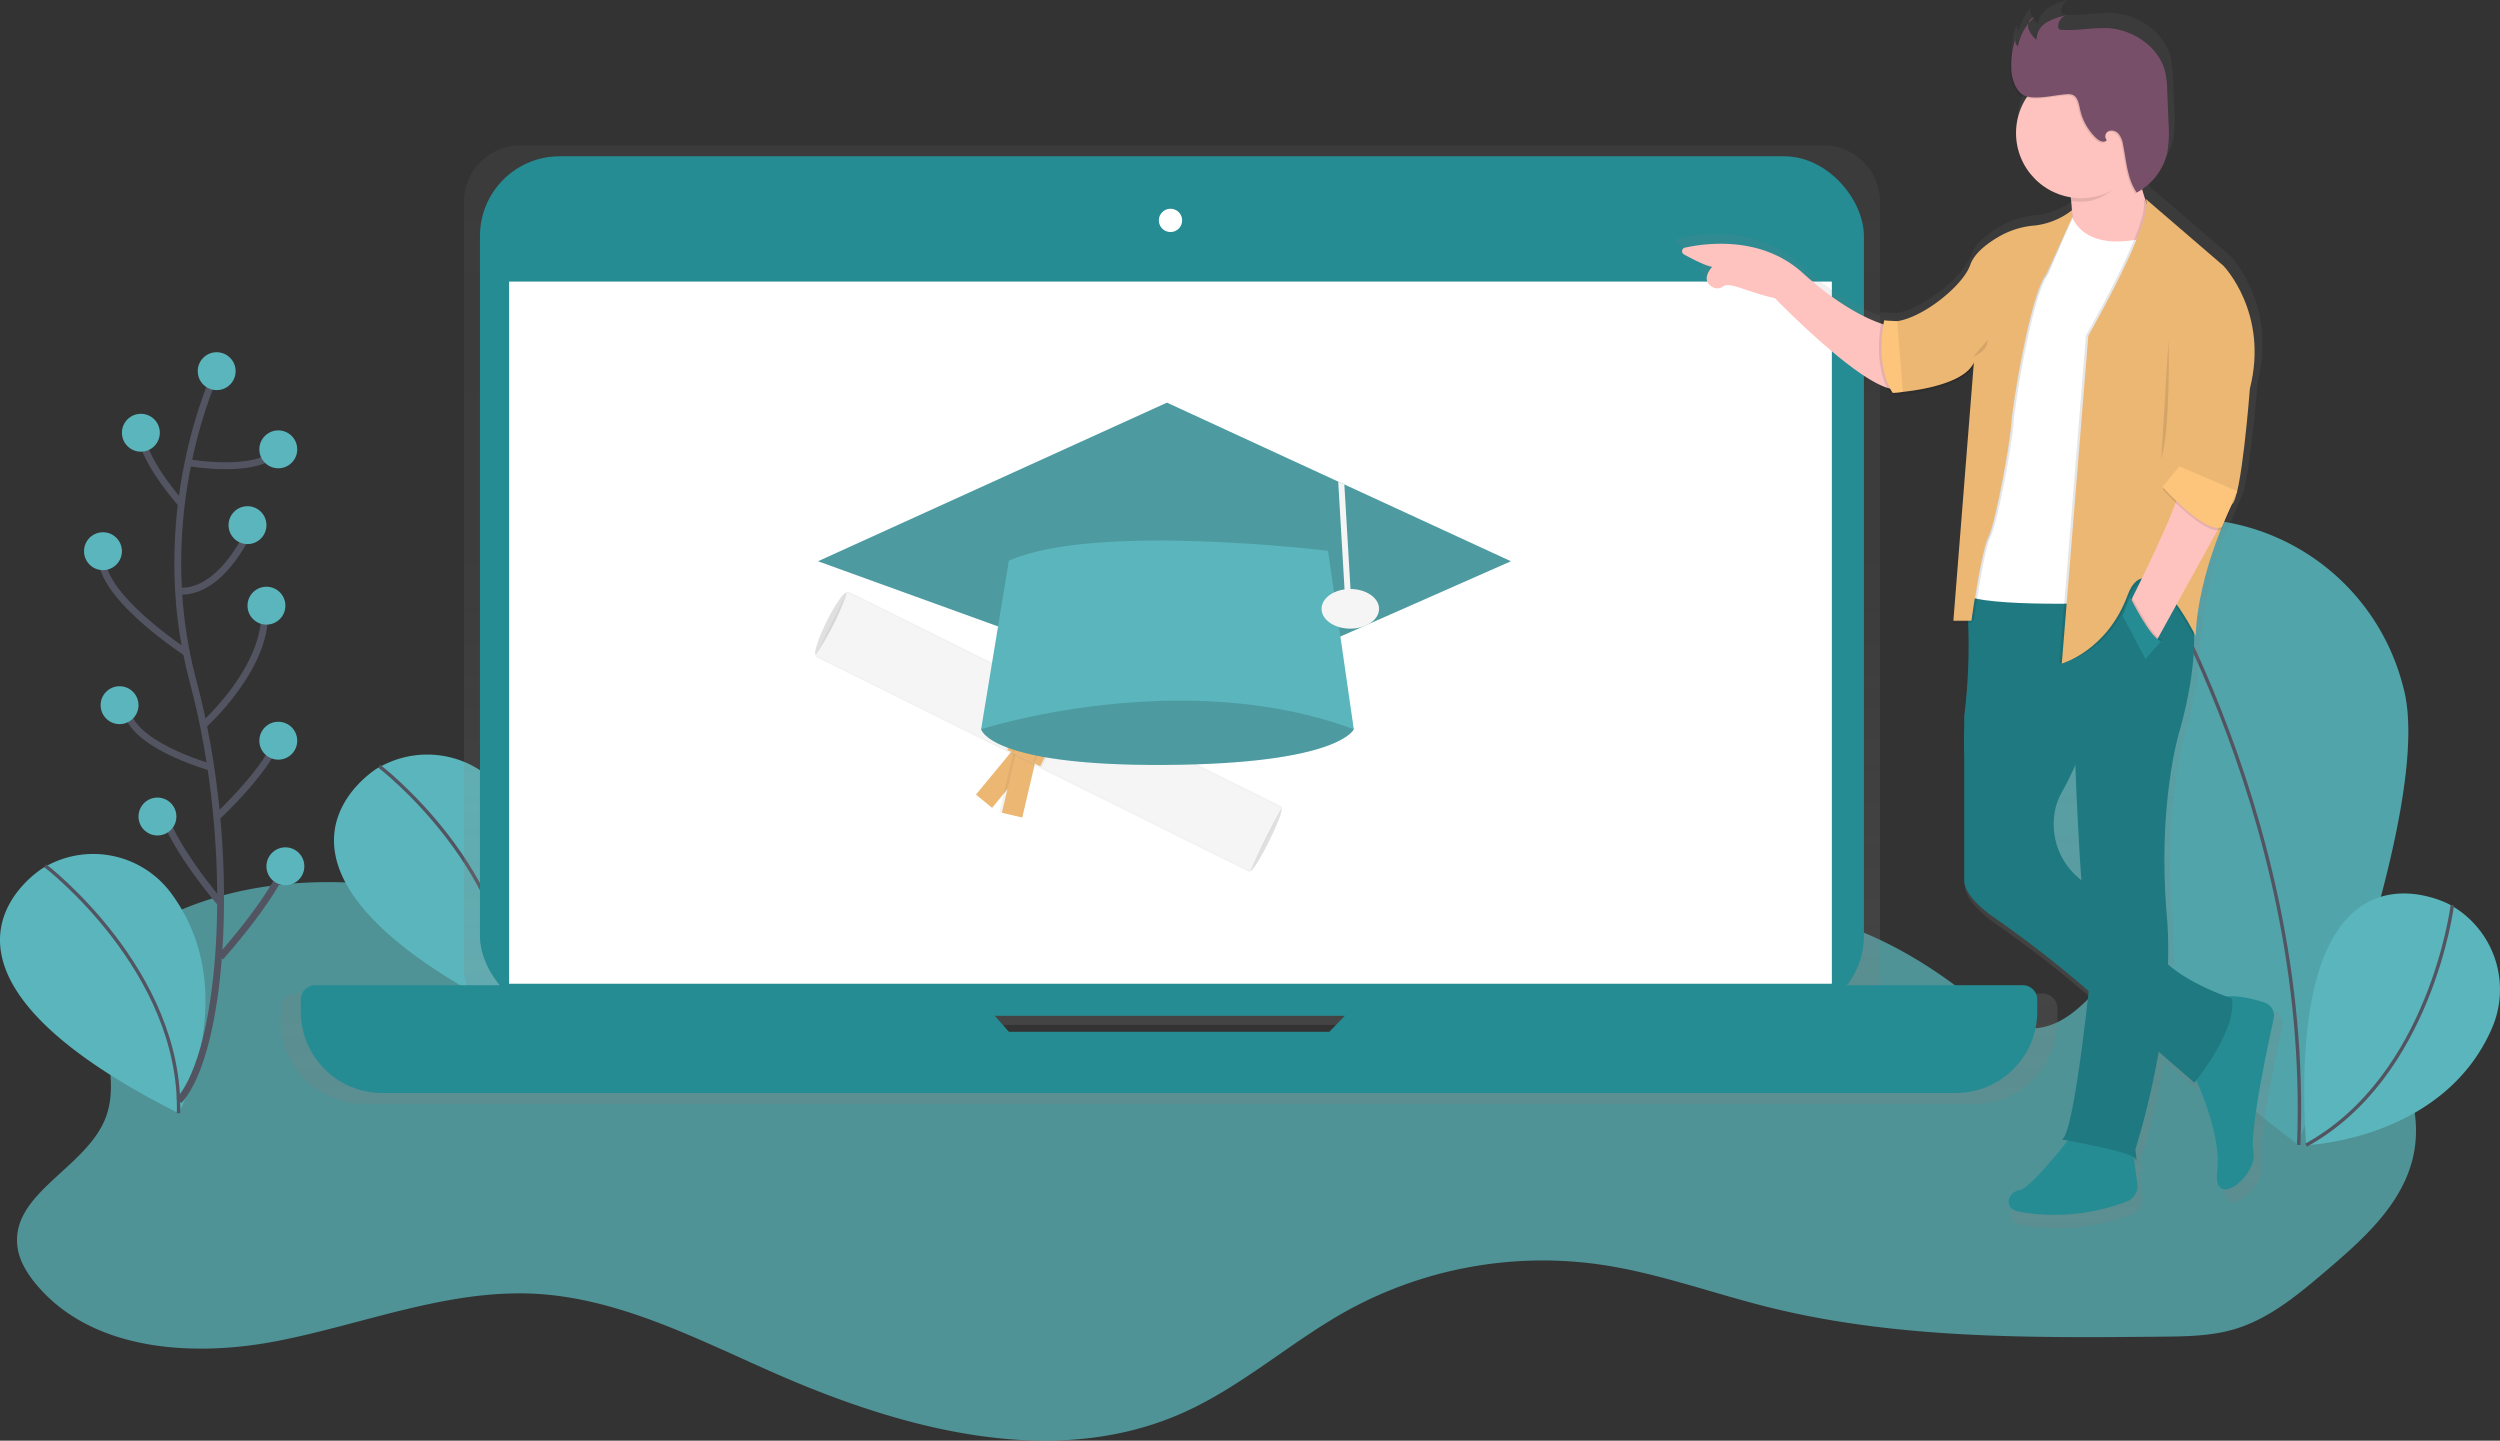 <svg xmlns="http://www.w3.org/2000/svg" xmlns:xlink="http://www.w3.org/1999/xlink" width="729.597" height="420.436" viewBox="0 0 729.597 420.436">
  <rect x="0" y="0" width="729.597" height="420.436" fill="#333333" stroke="none"/>
  <defs>
    <linearGradient id="linear-gradient" x1="0.5" y1="1" x2="0.5" gradientUnits="objectBoundingBox">
      <stop offset="0" stop-color="gray" stop-opacity="0.251"/>
      <stop offset="0.54" stop-color="gray" stop-opacity="0.122"/>
      <stop offset="1" stop-color="gray" stop-opacity="0.102"/>
    </linearGradient>
    <linearGradient id="linear-gradient-2" y1="1" y2="0" xlink:href="#linear-gradient"/>
    <linearGradient id="linear-gradient-3" x1="-11.741" y1="5.084" x2="-11.741" y2="4.933" gradientUnits="objectBoundingBox">
      <stop offset="0" stop-color="gray" stop-opacity="0.251"/>
      <stop offset="0.535" stop-color="gray" stop-opacity="0.122"/>
      <stop offset="1" stop-color="gray" stop-opacity="0.102"/>
    </linearGradient>
  </defs>
  <g id="Group_293" data-name="Group 293" transform="translate(-181 -342)">
    <g id="undraw_finance_0bdk" transform="translate(180.997 341.94)">
      <path id="Path_656" data-name="Path 656" d="M305.579,529.67c-44.112-15.242-94.548-28.143-135.761-6.24-5.223,2.776-10.37,6.271-13.185,11.471-7.434,13.682,4.382,31.424-1.377,45.886s-27.432,21.742-25.658,37.191c.467,4.038,2.654,7.694,5.231,10.844,16.144,19.723,45.741,21.719,70.756,16.825s49.48-15.043,74.947-13.766c24.473,1.262,46.987,13,69.41,22.882,37.8,16.7,81.952,28.686,119.724,11.9,17.307-7.694,31.615-20.794,48.18-29.941a118.584,118.584,0,0,1,73.188-13.429c16.825,2.371,32.885,8.336,49.35,12.45,37.4,9.338,76.431,9.032,114.967,8.665,7.174-.069,14.462-.153,21.337-2.2,10.179-3.059,18.576-10.1,26.66-16.993,10.623-9.047,21.811-18.989,25.237-32.518,4.046-16.06-4.329-33.13-16.748-44.043s-28.3-16.878-43.79-22.629c-3.824-1.407-7.908-2.837-11.823-1.774a16.124,16.124,0,0,0-6.654,4.26c-11,10.584-20.289,28.488-35.286,25.612-5.353-1.025-9.735-4.749-13.972-8.191-22.622-18.354-53.052-32.526-80.354-22.385-19.968,7.418-34.063,26.469-54.3,33.191-14.393,4.787-30.032,2.715-45.175,3.648-22.025,1.346-43.462,9.131-65.517,8.657-56.241-1.208-103.1-54.987-159.109-49.863-4.39.4-9.177,1.407-11.869,4.879" transform="translate(-124.527 -254.256)" fill="#5ab6bc" opacity="0.73"/>
      <path id="Path_657" data-name="Path 657" d="M263.109,467.062s-46.735,28.212,39.447,71.666c0,0,18.989-35.256-2-64a28.3,28.3,0,0,0-36.709-8.045Z" transform="translate(-152.982 -242.803)" fill="#5ab6bc"/>
      <path id="Path_658" data-name="Path 658" d="M267.73,467.52s40.013,30.591,38.9,72.232" transform="translate(-157.045 -243.85)" fill="none" stroke="#535461" stroke-miterlimit="10" stroke-width="1"/>
      <path id="Path_659" data-name="Path 659" d="M1000.749,422.392c9.468,34.621-30.919,133.253-30.919,133.253s-84.981-64.34-94.456-98.961a65.005,65.005,0,1,1,125.368-34.3Z" transform="translate(-299.344 -221.634)" fill="#5ab6bc"/>
      <path id="Path_660" data-name="Path 660" d="M1000.749,422.392c9.468,34.621-30.919,133.253-30.919,133.253s-84.981-64.34-94.456-98.961a65.005,65.005,0,1,1,125.368-34.3Z" transform="translate(-299.344 -221.634)" opacity="0.1"/>
      <path id="Path_661" data-name="Path 661" d="M936.21,378.27s52.9,79.857,48.945,178.787" transform="translate(-314.294 -222.855)" fill="none" stroke="#535461" stroke-miterlimit="10" stroke-width="1"/>
      <path id="Path_662" data-name="Path 662" d="M1044.75,519.309s-47.966-26.094-41.894,70.228c0,0,40.012-1.43,54.214-34.07a28.3,28.3,0,0,0-11.617-35.753Z" transform="translate(-329.847 -255.275)" fill="#5ab6bc"/>
      <path id="Path_663" data-name="Path 663" d="M1045.7,520.52s-6.195,50-42.682,70.06" transform="translate(-330.01 -256.318)" fill="none" stroke="#535461" stroke-miterlimit="10" stroke-width="1"/>
      <path id="Path_664" data-name="Path 664" d="M135.665,505.023s-46.758,28.2,39.431,71.636c0,0,18.989-35.256-2-64a28.3,28.3,0,0,0-36.709-8.045Z" transform="translate(-123 -251.726)" fill="#5ab6bc"/>
      <path id="Path_665" data-name="Path 665" d="M140.26,505.49s40.013,30.591,38.9,72.232" transform="translate(-127.059 -252.782)" fill="none" stroke="#535461" stroke-miterlimit="10" stroke-width="1"/>
      <path id="Path_666" data-name="Path 666" d="M744.275,478.139H695.139a16.382,16.382,0,0,0,1.713-7.319V247.08a16.45,16.45,0,0,0-16.45-16.45H300.061a16.45,16.45,0,0,0-16.45,16.45V470.828a16.381,16.381,0,0,0,1.713,7.319H234.451a4.352,4.352,0,0,0-4.352,4.374v3.51a24.335,24.335,0,0,0,24.335,24.335H724.292a24.335,24.335,0,0,0,24.335-24.335v-3.51a4.352,4.352,0,0,0-4.352-4.382ZM441.512,492.057l-4.237-4.78h104.6l-4.665,4.787Z" transform="translate(-148.193 -188.126)" fill="url(#linear-gradient)"/>
      <rect id="Rectangle_84" data-name="Rectangle 84" width="403.888" height="250.835" rx="23.26" transform="translate(140.075 45.671)" fill="#258c93"/>
      <rect id="Rectangle_85" data-name="Rectangle 85" width="386.031" height="204.919" transform="translate(148.579 82.234)" fill="#fff"/>
      <circle id="Ellipse_82" data-name="Ellipse 82" cx="3.403" cy="3.403" r="3.403" transform="translate(338.195 60.974)" fill="#fff"/>
      <path id="Path_667" data-name="Path 667" d="M551.2,551.08l-13.261,13.605h-93.5L432.451,551.08H242.032a4.252,4.252,0,0,0-4.252,4.252v3.426a23.784,23.784,0,0,0,23.784,23.784H720.775a23.784,23.784,0,0,0,23.784-23.784v-3.426a4.252,4.252,0,0,0-4.252-4.252Z" transform="translate(-149.999 -263.506)" fill="#258c93"/>
      <path id="Path_670" data-name="Path 670" d="M936.728,470.092c-3.135-1.032-7.785-2.225-11.471-1.8-3.51-1.277-11.762-4.589-17.4-9.575a125.487,125.487,0,0,0-.375-14.7c-2.883-32.786,3.6-54.4,3.6-54.4s5.093-16.488,4.535-30.17c.329.619.512.987.512.987.444-11.8,4.466-24.014,7.479-31.623a2.541,2.541,0,0,0,.336-.122l3.365-7.984a6.93,6.93,0,0,0,.635-1.476l.543-1.262-.161-.069c.054-.206.107-.428.161-.65h0c2.149-9.093,3.824-30.659,3.824-30.659,5.766-22.7-7.923-36.709-7.923-36.709l-23.234-19.991a2.946,2.946,0,0,1,.229.818l-.191-.168c-.329-.941-.688-2.065-1.04-3.35a19.642,19.642,0,0,0,7.5-11.257,35.237,35.237,0,0,0,.344-8.412l-.382-9.644a30.592,30.592,0,0,0-.574-5.621c-1.751-7.648-9.59-13-17.46-13.353a63.814,63.814,0,0,0-7.495.4,50.42,50.42,0,0,1-6.118.13,1.1,1.1,0,0,1-.658-.176.964.964,0,0,1-.283-.665,3.319,3.319,0,0,1,.811-2.486,3.059,3.059,0,0,1,1.055-.6l-.558.13a3.059,3.059,0,0,1,.918-.5,17.812,17.812,0,0,0-5.8,2.1,7.486,7.486,0,0,0-1.354,1.139,5.912,5.912,0,0,0-1.958,3.64,6.775,6.775,0,0,1-2.065-3.059,3.059,3.059,0,0,1,0-1.484q-.206.252-.4.52v-.161a15.463,15.463,0,0,0-3.059,6.225,2.424,2.424,0,0,1-.551-1.79q-.172.539-.321,1.078a2.5,2.5,0,0,1,0-.719,24.632,24.632,0,0,0-1.2,8.55c0,2.891,1.285,7.4,4.382,8.412.161.054.321.092.489.13a19.448,19.448,0,0,0,13.116,29.7q.077.528.145,1.109h.122c.084.765.153,1.606.2,2.463a16.577,16.577,0,0,1-2.554,2.05,21.062,21.062,0,0,1-8.5,2.814,25.314,25.314,0,0,0-10.225,3.059c-3.709,2.073-7.8,5.093-9.085,8.764C846.5,255.8,834.708,265.319,826.8,266.5l-2.814-.161-.206-.061v.054l-.688-.038h-.222v.038l-.711-.038s-.069.329-.168.91c-3.977-1.369-12.427-5.162-23.425-15.142-12.236-11.112-28.793-8.925-35.179-7.525a1.094,1.094,0,0,0-.291,2.027c2.577,1.415,6.569,3.472,8.412,3.7,0,0-3.824,4,.245,6.118a2.952,2.952,0,0,0,3.059-.3c1.973-1.445,7.456,1.828,15.4,3.533,0,0,22.423,23.2,33.558,26.767a16.027,16.027,0,0,0,.849,1.476l.688-.054v.054h.291l.084.765s17.314-.91,22.943-7.2a9.018,9.018,0,0,0,1.094-1.17L843.7,355.974h.054l-.054.719h4.428a166.907,166.907,0,0,1-1.2,27.883v49.358s-.229,4.344,8.795,10.707a337.333,337.333,0,0,1,27.317,21.176l1.094.948c-1.66,15.1-5.132,43.255-8.03,44.3l1.79.314c-3.059,3.877-11.747,14.531-14.393,14.814-3.243.359-5.407,5.407,0,6.485a60.577,60.577,0,0,0,32.12-3.166,4.9,4.9,0,0,0,3.059-5.216l-1.048-7.954a1.117,1.117,0,0,1,.459.482c.719,2.164,0-2.883,0-2.883a225.4,225.4,0,0,0,6.967-29.061l10.707,9.254s.214-.268.589-.765c2.623,5.95,7.3,18.125,6.256,27.042-1.438,12.236,12.236,1.438,10.806-5.766-1.162-5.827,4.038-30.529,6.065-39.768a4.107,4.107,0,0,0-2.753-4.787Z" transform="translate(-273.438 -175.07)" fill="url(#linear-gradient-2)"/>
      <path id="Path_671" data-name="Path 671" d="M825.389,292.118s-10.2-1.759-25.329-15.479c-11.969-10.852-28.113-8.718-34.338-7.349a1.063,1.063,0,0,0-.283,1.973c2.516,1.377,6.416,3.388,8.244,3.617,0,0-3.77,3.9.237,5.988a2.883,2.883,0,0,0,3.013-.291c1.927-1.407,7.281,1.79,15.043,3.449,0,0,30.254,31.31,37.29,26Z" transform="translate(-273.992 -196.952)" fill="#fec3be"/>
      <path id="Path_672" data-name="Path 672" d="M912.11,239.177s2.814,11.961,0,20.4l12.664,1.759,11.257-5.629v-7.388a50.731,50.731,0,0,1-3.87-24.274Z" transform="translate(-308.625 -186.578)" fill="#fec3be"/>
      <path id="Path_673" data-name="Path 673" d="M959,576.355s9.177,17.941,7.739,29.9,11.961,1.407,10.554-5.629c-1.14-5.69,3.939-29.826,5.919-38.8a4.007,4.007,0,0,0-2.661-4.673c-4.229-1.392-11.311-3.1-14.867-.489C960.43,560.524,959,576.355,959,576.355Z" transform="translate(-319.655 -264.5)" fill="#258c93"/>
      <path id="Path_674" data-name="Path 674" d="M907.848,608.265s-11.961,15.479-15.127,15.831-5.277,5.277,0,6.332a59.147,59.147,0,0,0,31.355-3.059,4.787,4.787,0,0,0,3.006-5.093l-2.019-15.066Z" transform="translate(-303.308 -276.71)" fill="#258c93"/>
      <path id="Path_675" data-name="Path 675" d="M884.159,393.78l-11.471,1.53a167.888,167.888,0,0,1-.138,40.326v48.18s-.222,4.244,8.588,10.416a329.362,329.362,0,0,1,26.675,20.649l31.921,27.654s12.664-15.479,10.906-24.625c0,0-21.107-6.684-23.922-17.59-1.614-6.24-9.8-11.471-16.5-14.76a20.511,20.511,0,0,1-10.974-23.279,17.947,17.947,0,0,1,1.8-4.52c5.629-9.85,13.72-32.013,13.72-32.013l-15.479-29.5Z" transform="translate(-299.319 -226.504)" fill="#1f7980"/>
      <path id="Path_677" data-name="Path 677" d="M906.357,559.178s20.756,3.518,21.459,5.629,0-2.814,0-2.814,11.961-36.235,9.177-68.24,3.518-53.121,3.518-53.121,7.388-23.922,3.166-37.642-48.547-7.739-48.547-7.739,15.479,36.235,15.127,53.472c0,0,1.759,52.065,4.925,58.046C915.152,506.738,910.227,557.748,906.357,559.178Z" transform="translate(-304.631 -226.545)" fill="#1f7980"/>
      <path id="Path_678" data-name="Path 678" d="M903.378,255.79s2.111,13,23.218,7.388L912.555,370.115s-40.808,1.407-40.456-3.518l8.412-64.722Z" transform="translate(-299.213 -194.044)" fill="#fff"/>
      <path id="Path_679" data-name="Path 679" d="M897.11,254.87a17.146,17.146,0,0,1-10.164,4.826,24.724,24.724,0,0,0-9.988,2.967c-3.617,2.027-7.648,4.971-8.871,8.558-2.463,7.036-17.941,18.645-24.977,16.182l2.463,21.108s20.052-1.055,23.57-8.795l-5.973,75.322h5.277s2.814-20.4,4.925-24.625,6.332-27.44,6.684-33.068,5.629-37.994,10.2-43.592l6.883-16.71Z" transform="translate(-292.394 -193.828)" opacity="0.1"/>
      <path id="Path_680" data-name="Path 680" d="M896.9,256.25a21.772,21.772,0,0,1-10.867,4.474,24.725,24.725,0,0,0-9.98,2.983c-3.617,2.027-7.648,4.971-8.871,8.558-2.463,7.036-17.941,18.645-24.977,16.182l2.463,21.108s20.052-1.055,23.57-8.795l-5.98,75.276h5.277s2.814-20.4,4.925-24.625,6.332-27.44,6.684-33.068,5.629-37.994,10.2-43.592l7.556-16.4Z" transform="translate(-292.18 -194.152)" opacity="0.1"/>
      <path id="Path_681" data-name="Path 681" d="M896.894,255.33a21.773,21.773,0,0,1-10.867,4.474,24.723,24.723,0,0,0-9.988,2.967c-3.617,2.027-7.648,4.971-8.871,8.558-2.463,7.036-17.941,18.645-24.977,16.182l2.463,21.108s20.052-1.055,23.57-8.795l-5.973,75.322h5.277s2.814-20.4,4.925-24.625,6.332-27.44,6.684-33.068,5.629-37.994,10.2-43.592L896.9,257.5Z" transform="translate(-292.177 -193.936)" fill="#ecb773"/>
      <path id="Path_682" data-name="Path 682" d="M931.283,234.752c-.459-3.334.459-5.415.88-9.322L912.11,240.557s.482,2.042.849,5.032a19.119,19.119,0,0,0,3.059.245C922.977,245.834,927.987,240.4,931.283,234.752Z" transform="translate(-308.625 -186.902)" opacity="0.1"/>
      <circle id="Ellipse_88" data-name="Ellipse 88" cx="18.997" cy="18.997" r="18.997" transform="translate(588.358 19.89)" fill="#fec3be"/>
      <path id="Path_683" data-name="Path 683" d="M890.055,196.841a24.045,24.045,0,0,1,1.53-9.4,2.348,2.348,0,0,0,.4,3.059,15.051,15.051,0,0,1,4.772-8.458c-1.354.222-2.05,1.9-1.713,3.227a7.342,7.342,0,0,0,2.348,3.3,5.9,5.9,0,0,1,2.9-4.994,17.392,17.392,0,0,1,5.659-2.05,3.281,3.281,0,0,0-2.172,3.365.94.94,0,0,0,.283.65,1.079,1.079,0,0,0,.642.168,49.231,49.231,0,0,0,5.942-.13,62.311,62.311,0,0,1,7.319-.39c7.648.321,15.334,5.545,17.047,13a29.886,29.886,0,0,1,.558,5.491l.375,9.414a34.413,34.413,0,0,1-.336,8.229,17.437,17.437,0,0,1-8.955,11.839c-2.761-4-3.006-9.139-3.961-13.9a7.036,7.036,0,0,0-1.193-3.059,2.684,2.684,0,0,0-2.944-.994,1.691,1.691,0,0,0-.619,2.692c-.765.9-2.195.229-3.059-.574a16.427,16.427,0,0,1-4.764-8.512c-.344-1.637-.688-3.656-2.294-4.214a4.267,4.267,0,0,0-1.7-.115c-3.35.229-8.588,1.614-11.831.551C891.309,204.068,890.055,199.663,890.055,196.841Z" transform="translate(-303.433 -176.576)" opacity="0.1"/>
      <path id="Path_684" data-name="Path 684" d="M890.515,196.381a24.045,24.045,0,0,1,1.53-9.4,2.348,2.348,0,0,0,.4,3.059,15.051,15.051,0,0,1,4.772-8.458c-1.354.222-2.05,1.9-1.713,3.227a7.341,7.341,0,0,0,2.348,3.3,5.9,5.9,0,0,1,2.9-4.994,17.392,17.392,0,0,1,5.659-2.05,3.281,3.281,0,0,0-2.172,3.365.941.941,0,0,0,.283.65,1.078,1.078,0,0,0,.643.168,49.244,49.244,0,0,0,5.942-.13,62.317,62.317,0,0,1,7.319-.39c7.648.321,15.334,5.545,17.047,13a29.891,29.891,0,0,1,.558,5.491l.375,9.414a34.413,34.413,0,0,1-.336,8.229,17.437,17.437,0,0,1-8.956,11.839c-2.761-4-3.005-9.139-3.961-13.9a7.036,7.036,0,0,0-1.193-3.059,2.684,2.684,0,0,0-2.944-.994,1.691,1.691,0,0,0-.62,2.692c-.765.9-2.195.229-3.059-.574a16.428,16.428,0,0,1-4.764-8.512c-.344-1.637-.688-3.656-2.294-4.214a4.268,4.268,0,0,0-1.7-.115c-3.35.229-8.588,1.614-11.831.551C891.769,203.6,890.515,199.2,890.515,196.381Z" transform="translate(-303.541 -176.467)" fill="#784f69"/>
      <path id="Path_685" data-name="Path 685" d="M840.769,297.42s-2.814,13,2.463,21.108l2.99-.245-1.629-20.649Z" transform="translate(-291.667 -203.837)" opacity="0.1"/>
      <path id="Path_686" data-name="Path 686" d="M841.769,297.42s-2.814,13,2.463,21.108l2.99-.245-1.629-20.649Z" transform="translate(-291.902 -203.837)" fill="#fdc47c"/>
      <path id="Path_687" data-name="Path 687" d="M933.337,251l22.691,19.524s13.368,13.72,7.739,35.883c0,0-2.463,32.365-5.277,33.772,0,0-9.85,19.7-10.554,38.345,0,0-13.192-26.56-19.173-10.378s-19.884,18.469-19.884,18.469l7.739-95.718S936.151,256.95,933.337,251Z" transform="translate(-307.865 -192.917)" opacity="0.1"/>
      <path id="Path_688" data-name="Path 688" d="M934.257,251l22.691,19.524s13.368,13.72,7.739,35.883c0,0-2.463,32.365-5.277,33.772,0,0-9.85,19.7-10.554,38.345,0,0-13.9-27.967-19.884-11.785S909.8,386.624,909.8,386.624l7.739-95.68S937.072,256.95,934.257,251Z" transform="translate(-308.082 -192.917)" fill="#ecb773"/>
      <path id="Path_689" data-name="Path 689" d="M950.643,358.617s5.629-3.87,14.775,6.684L942.9,406.109l-7.563-11.418S951.347,363.19,950.643,358.617Z" transform="translate(-314.089 -218.069)" fill="#fec3be"/>
      <path id="Path_690" data-name="Path 690" d="M948.22,359.98s12.45,13.98,17.307,11.739l4.5-10.47L953.145,354Z" transform="translate(-317.119 -217.146)" opacity="0.1"/>
      <path id="Path_691" data-name="Path 691" d="M948.22,359.06s12.45,13.98,17.307,11.739l4.5-10.47-16.878-7.25Z" transform="translate(-317.119 -216.93)" fill="#fdc47c"/>
      <path id="Path_692" data-name="Path 692" d="M935.667,402.51s5.927,12.145,9.085,12.848l-4.589,5.277L933.48,407.97Z" transform="translate(-313.652 -228.558)" opacity="0.1"/>
      <path id="Path_693" data-name="Path 693" d="M935.2,403s5.927,12.144,9.085,12.848l-4.589,5.277L933,408.437Z" transform="translate(-313.539 -228.673)" fill="#258c93"/>
      <path id="Path_694" data-name="Path 694" d="M949.871,304.78s.7,25.329-2.111,34.827" transform="translate(-317.011 -205.568)" opacity="0.1"/>
      <path id="Path_695" data-name="Path 695" d="M876,309.705s4.221-1.407,4.221-4.925" transform="translate(-300.131 -205.568)" opacity="0.1"/>
      <path id="Path_696" data-name="Path 696" d="M202.195,316.76s-20.052,41.481-6.883,90.571,8.986,107.832-4.145,122.363" transform="translate(-138.955 -208.386)" fill="none" stroke="#535461" stroke-miterlimit="10" stroke-width="2"/>
      <circle id="Ellipse_89" data-name="Ellipse 89" cx="5.529" cy="5.529" r="5.529" transform="translate(57.71 102.852)" fill="#5ab6bc"/>
      <path id="Path_697" data-name="Path 697" d="M194.79,350.474s20.786,3.747,26.316-3.824" transform="translate(-139.887 -215.417)" fill="none" stroke="#535461" stroke-miterlimit="10" stroke-width="2"/>
      <path id="Path_698" data-name="Path 698" d="M188.567,360.592s-12.5-13.835-11.816-22.132" transform="translate(-135.637 -213.491)" fill="none" stroke="#535461" stroke-miterlimit="10" stroke-width="2"/>
      <path id="Path_699" data-name="Path 699" d="M190.82,394.659s11.372,3,21.75-19.119" transform="translate(-138.953 -222.213)" fill="none" stroke="#535461" stroke-miterlimit="10" stroke-width="2"/>
      <path id="Path_700" data-name="Path 700" d="M187.058,415.426s-28.3-18.209-24.847-29.956" transform="translate(-132.154 -224.549)" fill="none" stroke="#535461" stroke-miterlimit="10" stroke-width="2"/>
      <path id="Path_701" data-name="Path 701" d="M200.57,441.156s19.823-17.59,17.75-34.9" transform="translate(-141.246 -229.44)" fill="none" stroke="#535461" stroke-miterlimit="10" stroke-width="2"/>
      <path id="Path_702" data-name="Path 702" d="M195.857,462.34s-25.237-7.051-24.472-18.11" transform="translate(-134.377 -238.372)" fill="none" stroke="#535461" stroke-miterlimit="10" stroke-width="2"/>
      <path id="Path_703" data-name="Path 703" d="M205.69,479.708s15.9-14.729,17.972-23.708" transform="translate(-142.451 -241.14)" fill="none" stroke="#535461" stroke-miterlimit="10" stroke-width="2"/>
      <path id="Path_704" data-name="Path 704" d="M201.908,510.917S185.6,491.874,184.9,482.2" transform="translate(-137.56 -247.303)" fill="none" stroke="#535461" stroke-miterlimit="10" stroke-width="2"/>
      <path id="Path_705" data-name="Path 705" d="M207.14,531.146s18.255-20.282,19.632-29.956" transform="translate(-142.792 -251.77)" fill="none" stroke="#535461" stroke-miterlimit="10" stroke-width="2"/>
      <circle id="Ellipse_90" data-name="Ellipse 90" cx="5.529" cy="5.529" r="5.529" transform="translate(35.585 120.824)" fill="#5ab6bc"/>
      <circle id="Ellipse_91" data-name="Ellipse 91" cx="5.529" cy="5.529" r="5.529" transform="translate(29.368 200.329)" fill="#5ab6bc"/>
      <circle id="Ellipse_92" data-name="Ellipse 92" cx="5.529" cy="5.529" r="5.529" transform="translate(24.527 155.392)" fill="#5ab6bc"/>
      <circle id="Ellipse_93" data-name="Ellipse 93" cx="5.529" cy="5.529" r="5.529" transform="translate(75.69 125.665)" fill="#5ab6bc"/>
      <circle id="Ellipse_94" data-name="Ellipse 94" cx="5.529" cy="5.529" r="5.529" transform="translate(75.69 210.699)" fill="#5ab6bc"/>
      <circle id="Ellipse_95" data-name="Ellipse 95" cx="5.529" cy="5.529" r="5.529" transform="translate(66.704 147.79)" fill="#5ab6bc"/>
      <circle id="Ellipse_96" data-name="Ellipse 96" cx="5.529" cy="5.529" r="5.529" transform="translate(77.762 247.347)" fill="#5ab6bc"/>
      <circle id="Ellipse_97" data-name="Ellipse 97" cx="5.529" cy="5.529" r="5.529" transform="translate(40.426 232.824)" fill="#5ab6bc"/>
      <circle id="Ellipse_98" data-name="Ellipse 98" cx="5.529" cy="5.529" r="5.529" transform="translate(72.233 171.291)" fill="#5ab6bc"/>
    </g>
    <g id="undraw_Graduation_ktn0" transform="translate(414.995 441)">
      <ellipse id="Ellipse_99" data-name="Ellipse 99" cx="10.151" cy="1.523" rx="10.151" ry="1.523" transform="translate(2.735 91.46) rotate(-63.611)" fill="#e0e0e0"/>
      <ellipse id="Ellipse_100" data-name="Ellipse 100" cx="10.151" cy="1.035" rx="10.151" ry="1.035" transform="translate(130.019 154.673) rotate(-63.611)" fill="#e0e0e0"/>
      <rect id="Rectangle_86" data-name="Rectangle 86" width="6.091" height="20.303" transform="translate(63.757 117.233) rotate(39.547)" fill="#ecb773"/>
      <rect id="Rectangle_87" data-name="Rectangle 87" width="6.853" height="20.303" transform="translate(64.326 139.584) rotate(-166.769)" opacity="0.05"/>
      <rect id="Rectangle_88" data-name="Rectangle 88" width="6.091" height="20.303" transform="translate(64.326 139.584) rotate(-166.769)" fill="#ecb773"/>
      <rect id="Rectangle_89" data-name="Rectangle 89" width="21.318" height="141.613" transform="translate(3.874 92.591) rotate(-63.611)" fill="url(#linear-gradient-3)"/>
      <path id="Path_706" data-name="Path 706" d="M343.268,499.761c-2.483-1.191-128.675-63.845-126.856-62.942,7-10.69,9.024-18.187,9.024-18.187l126.856,62.942S347.837,489.392,343.268,499.761Z" transform="translate(-212.314 -344.682)" fill="#f5f5f5"/>
      <rect id="Rectangle_90" data-name="Rectangle 90" width="11.674" height="20.303" transform="translate(68.594 101.473) rotate(26.389)" opacity="0.05"/>
      <path id="Path_716" data-name="Path 716" d="M0,0H10.659V20.3H0Z" transform="translate(69.048 101.699) rotate(26.389)" fill="#ecb773"/>
      <rect id="Rectangle_92" data-name="Rectangle 92" width="7.106" height="20.303" transform="translate(70.412 102.376) rotate(26.389)" opacity="0.05"/>
      <rect id="Rectangle_93" data-name="Rectangle 93" width="6.091" height="20.303" transform="translate(70.867 102.601) rotate(26.389)" fill="#ecb773"/>
      <path id="Path_710" data-name="Path 710" d="M390.139,462.911,383.2,473.324s2.314,10.7,53.513,10.413,55.249-10.413,55.249-10.413l-9.546-13.884L453.2,439.481Z" transform="translate(-330.868 -359.501)" fill="#5ab6bc"/>
      <path id="Path_711" data-name="Path 711" d="M390.139,462.911,383.2,473.324s2.314,10.7,53.513,10.413,55.249-10.413,55.249-10.413l-9.546-13.884L453.2,439.481Z" transform="translate(-330.868 -359.501)" opacity="0.15"/>
      <path id="Path_712" data-name="Path 712" d="M218.586,110.281,127.47,150.488,16.394,110.281,118.213,64l49.981,23.045,1.79.827Z" transform="translate(-11.648 -45.487)" fill="#5ab6bc"/>
      <path id="Path_713" data-name="Path 713" d="M218.586,110.281,127.47,150.488,16.394,110.281,118.213,64l49.981,23.045,1.79.827Z" transform="translate(-11.648 -45.487)" opacity="0.15"/>
      <path id="Path_714" data-name="Path 714" d="M544.861,176.544l-1.736.1-1.941-32.978,1.791.827Z" transform="translate(-384.638 -102.112)" fill="#f5f5f5"/>
      <path id="Path_715" data-name="Path 715" d="M391.3,372l-8.1,49.174s58.141-18.8,108.761,0l-7.521-52.067S416.462,360.723,391.3,372Z" transform="translate(-330.868 -307.355)" fill="#5ab6bc"/>
      <ellipse id="Ellipse_106" data-name="Ellipse 106" cx="8.389" cy="5.785" rx="8.389" ry="5.785" transform="translate(151.689 72.893)" fill="#f5f5f5"/>
    </g>
  </g>
</svg>
